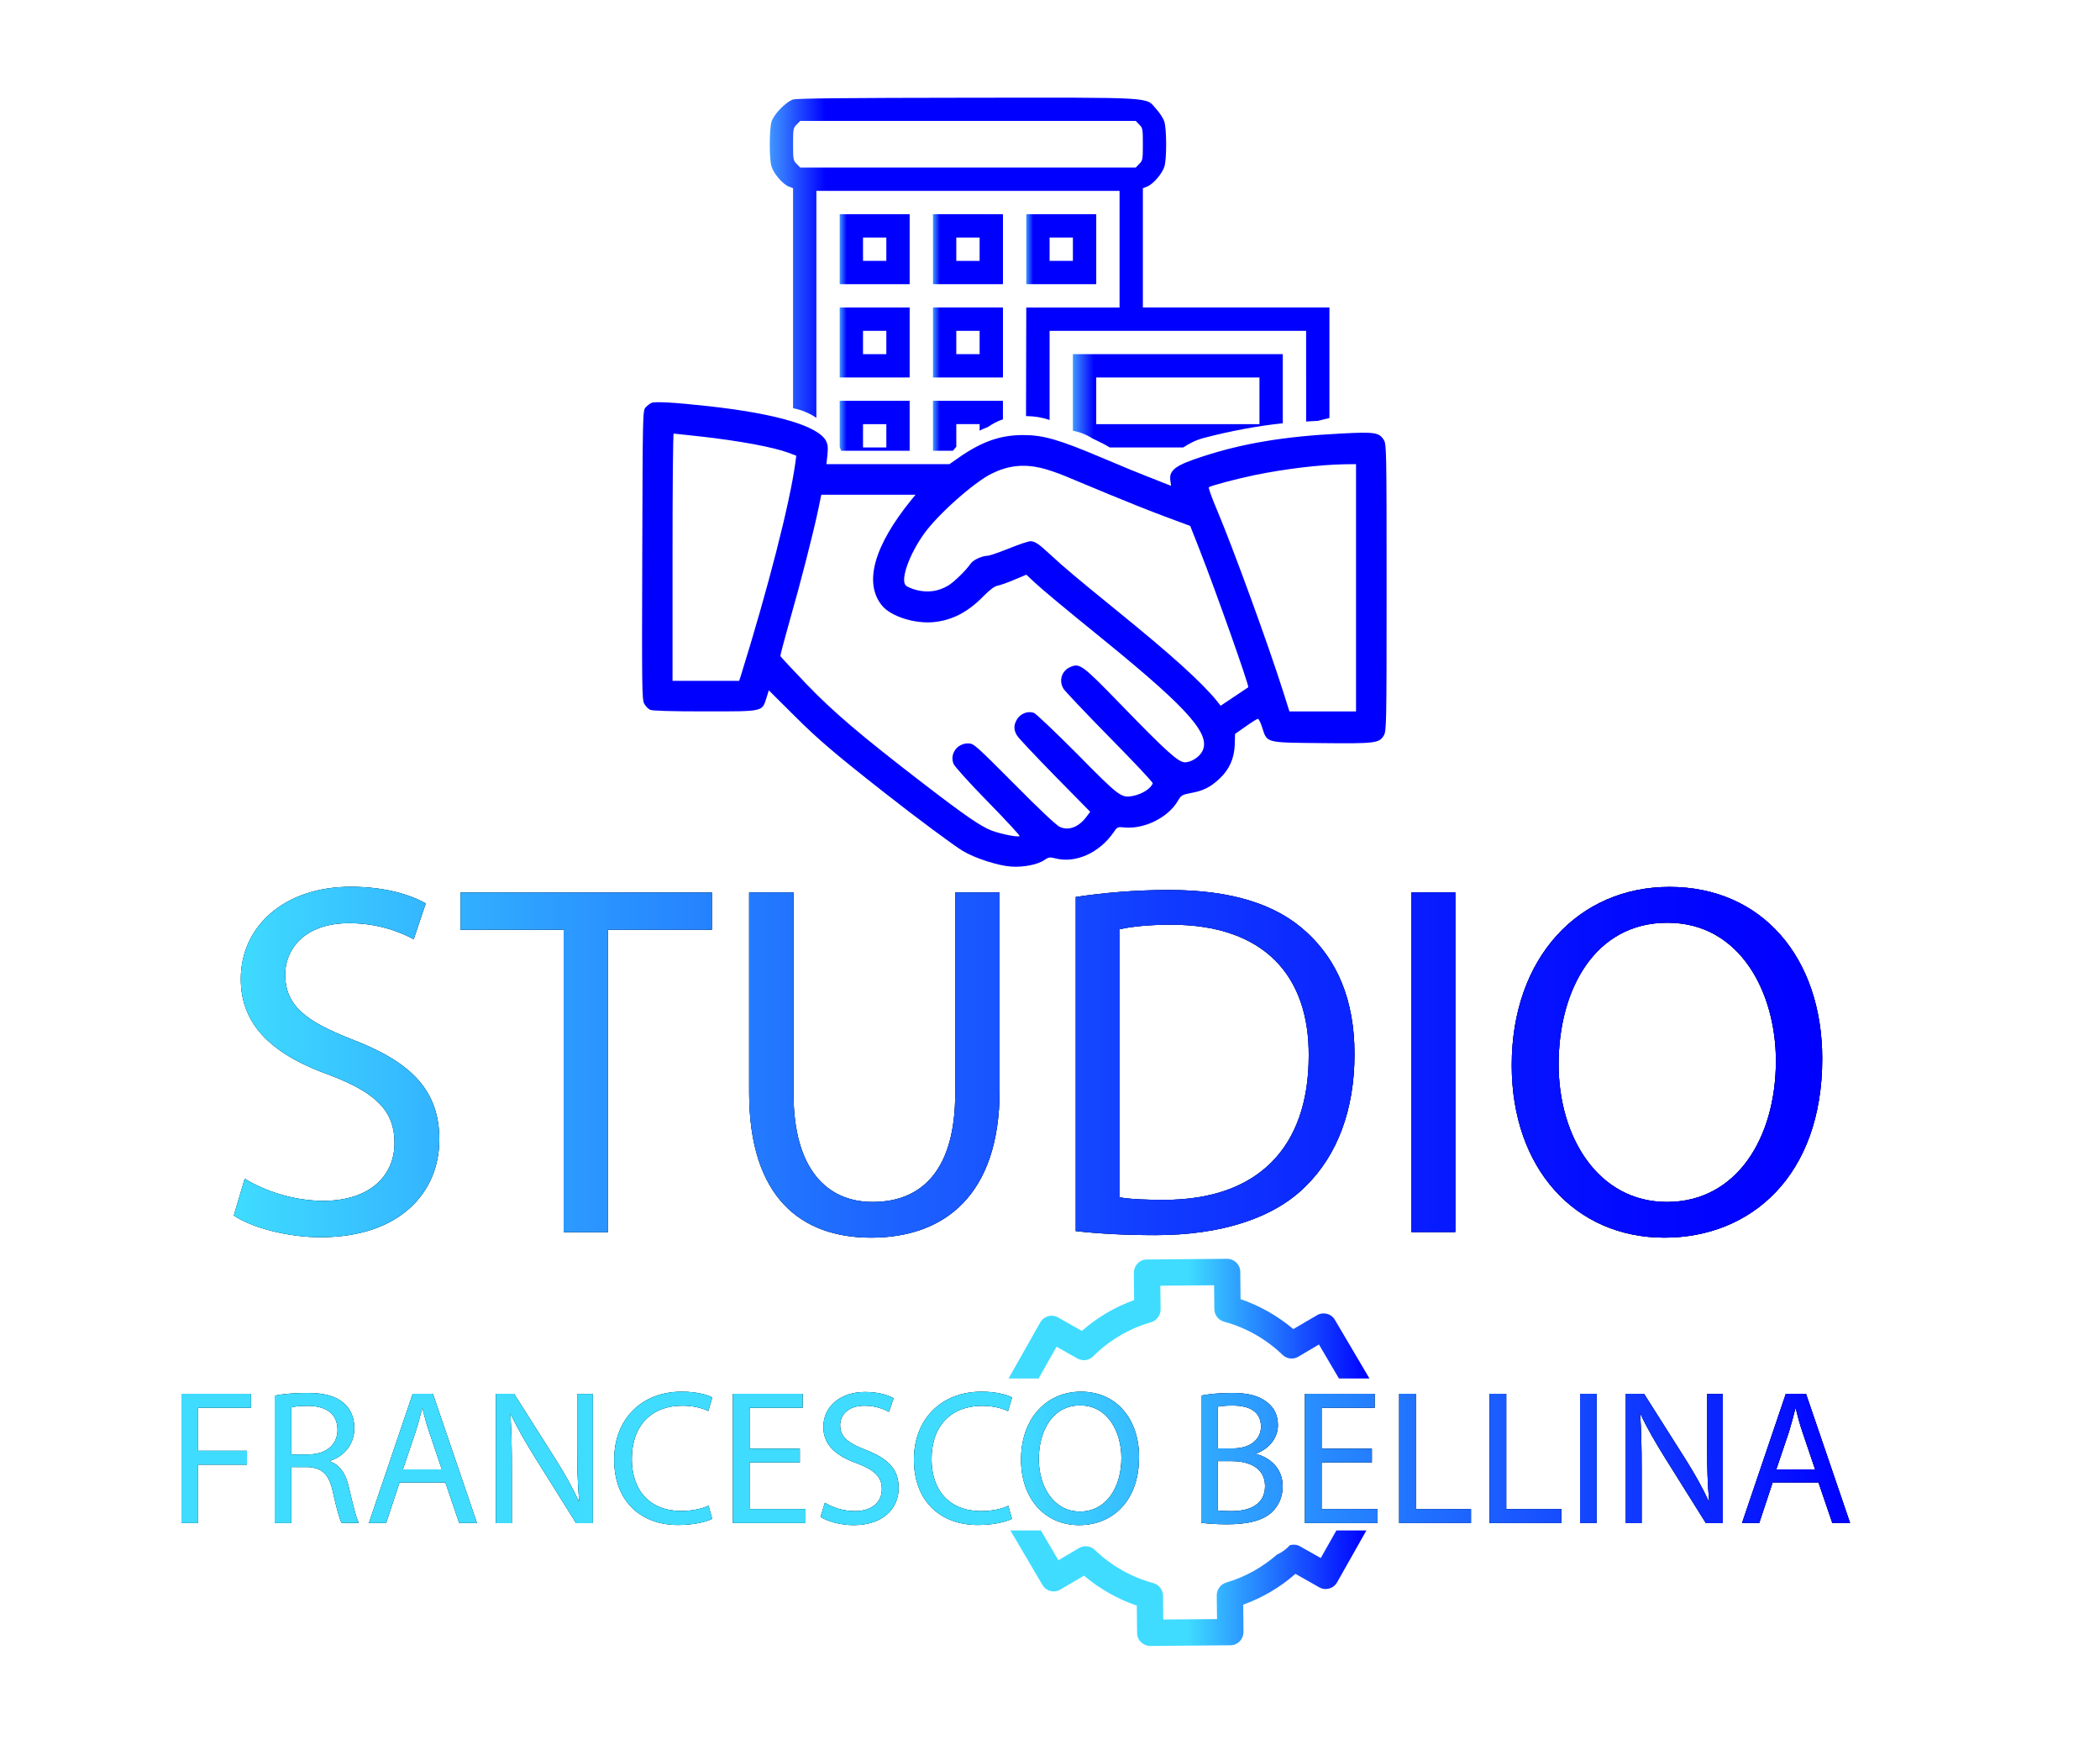 <?xml version="1.0" encoding="utf-8"?>
<!-- Generator: Adobe Illustrator 24.0.1, SVG Export Plug-In . SVG Version: 6.00 Build 0)  -->
<svg version="1.1" id="Слой_1" xmlns="http://www.w3.org/2000/svg" xmlns:xlink="http://www.w3.org/1999/xlink" x="0px" y="0px"
	 viewBox="0 0 150 125" style="enable-background:new 0 0 150 125;" xml:space="preserve">
<style type="text/css">
	.st0{fill:url(#SVGID_1_);}
	.st1{fill:url(#SVGID_2_);}
	.st2{fill:none;}
	.st3{fill:url(#SVGID_3_);}
	.st4{fill:url(#SVGID_4_);}
	.st5{fill:url(#SVGID_5_);}
	.st6{fill:url(#SVGID_6_);}
	.st7{fill:url(#SVGID_7_);}
	.st8{fill:url(#SVGID_8_);}
	.st9{fill:url(#SVGID_9_);}
	.st10{fill:url(#SVGID_10_);}
	.st11{fill:url(#SVGID_11_);}
	.st12{fill:url(#SVGID_12_);}
	.st13{fill:url(#SVGID_13_);}
	.st14{fill:url(#SVGID_14_);}
	.st15{fill:url(#SVGID_15_);}
	.st16{fill:url(#SVGID_16_);}
	.st17{fill:url(#SVGID_17_);}
	.st18{fill:url(#SVGID_18_);}
	.st19{fill:url(#SVGID_19_);}
	.st20{fill:url(#SVGID_20_);}
	.st21{fill:url(#SVGID_21_);}
	.st22{fill:url(#SVGID_22_);}
	.st23{fill:url(#SVGID_23_);}
	.st24{fill:url(#SVGID_24_);}
	.st25{fill:url(#SVGID_25_);}
	.st26{fill:url(#SVGID_26_);}
	.st27{fill:url(#SVGID_27_);}
	.st28{fill:url(#SVGID_28_);}
	.st29{fill:url(#SVGID_29_);}
	.st30{fill:url(#SVGID_30_);}
	.st31{fill:url(#SVGID_31_);}
	.st32{fill:url(#SVGID_32_);}
	.st33{fill:url(#SVGID_33_);}
	.st34{fill:url(#SVGID_34_);}
	.st35{fill:url(#SVGID_35_);}
	.st36{fill:url(#SVGID_36_);}
	.st37{fill:url(#SVGID_37_);}
	.st38{fill:url(#SVGID_38_);}
	.st39{fill:url(#SVGID_39_);}
	.st40{fill:url(#SVGID_40_);}
	.st41{fill:url(#SVGID_41_);}
	.st42{fill:url(#SVGID_42_);}
	.st43{fill:url(#SVGID_43_);}
	.st44{fill:url(#SVGID_44_);}
	.st45{fill:url(#SVGID_45_);}
	.st46{fill:url(#SVGID_46_);}
	.st47{fill:url(#SVGID_47_);}
	.st48{fill:url(#SVGID_48_);}
	.st49{fill:url(#SVGID_49_);}
	.st50{fill:url(#SVGID_50_);}
	.st51{fill:url(#SVGID_51_);}
	.st52{fill:url(#SVGID_52_);}
	.st53{fill:url(#SVGID_53_);}
	.st54{fill:url(#SVGID_54_);}
	.st55{fill:url(#SVGID_55_);}
	.st56{fill:url(#SVGID_56_);}
</style>
<g>
	<linearGradient id="SVGID_1_" gradientUnits="userSpaceOnUse" x1="72.173" y1="113.434" x2="97.611" y2="113.434">
		<stop  offset="0.498" style="stop-color:#3FDCFF"/>
		<stop  offset="1" style="stop-color:#0000FF"/>
	</linearGradient>
	<path class="st0" d="M95.45,109.31l-1.11,1.96l-1.49-0.84c-0.22-0.13-0.48-0.14-0.71-0.08c-0.26,0.28-0.56,0.51-0.92,0.67
		c-1.06,0.92-2.29,1.61-3.63,2c-0.4,0.12-0.68,0.49-0.68,0.91l0.02,1.7l-3.84,0.03l-0.02-1.7c0-0.42-0.29-0.79-0.69-0.9
		c-1.56-0.42-3.01-1.24-4.18-2.37c-0.3-0.29-0.76-0.35-1.13-0.13l-1.47,0.87l-1.25-2.13h-2.18l2.29,3.89
		c0.26,0.45,0.84,0.6,1.28,0.33l1.69-0.99c1.11,0.94,2.4,1.67,3.77,2.14l0.02,1.95c0,0.52,0.43,0.93,0.95,0.93l5.72-0.05
		c0.52,0,0.93-0.43,0.93-0.95l-0.02-1.95c1.37-0.49,2.64-1.24,3.73-2.2l1.7,0.96c0.45,0.26,1.02,0.1,1.28-0.36l2.09-3.7H95.45z"/>
	<linearGradient id="SVGID_2_" gradientUnits="userSpaceOnUse" x1="72.037" y1="94.166" x2="97.818" y2="94.166">
		<stop  offset="0.498" style="stop-color:#3FDCFF"/>
		<stop  offset="1" style="stop-color:#0000FF"/>
	</linearGradient>
	<path class="st1" d="M74.19,98.44l1.28-2.26l1.49,0.84c0.37,0.21,0.83,0.14,1.12-0.15c1.15-1.15,2.58-1.99,4.14-2.44
		c0.4-0.12,0.68-0.49,0.68-0.91l-0.02-1.7l3.84-0.03l0.02,1.7c0,0.42,0.29,0.79,0.69,0.9c1.56,0.42,3.01,1.24,4.18,2.37
		c0.3,0.29,0.76,0.35,1.13,0.13l1.47-0.87l1.43,2.43h2.18l-2.47-4.19c-0.26-0.45-0.84-0.59-1.28-0.33l-1.69,0.99
		c-1.11-0.94-2.4-1.67-3.77-2.14l-0.02-1.95c0-0.52-0.43-0.93-0.95-0.93l-5.72,0.05c-0.52,0-0.93,0.43-0.93,0.95l0.02,1.95
		c-1.37,0.49-2.64,1.24-3.73,2.2l-1.7-0.96c-0.45-0.26-1.02-0.1-1.28,0.36l-2.26,4H74.19z"/>
</g>
<path class="st2" d="M103.98,107.89c8.4-0.02,16.79-0.05,25.19-0.1"/>
<path class="st2" d="M6.39,107.79c7.92,0.09,15.84,0.13,23.76,0.11"/>
<path class="st2" d="M103.99,107.9c12.96-0.01,25.91-0.05,38.87-0.11"/>
<path class="st2" d="M20.09,107.79c3.24,0.06,6.48,0.1,9.72,0.11"/>
<g>
	<g>
		<linearGradient id="SVGID_3_" gradientUnits="userSpaceOnUse" x1="16.689" y1="75.863" x2="130.157" y2="75.863">
			<stop  offset="0" style="stop-color:#3FDCFF"/>
			<stop  offset="0.207" style="stop-color:#2C9BFF"/>
			<stop  offset="0.409" style="stop-color:#1D64FF"/>
			<stop  offset="0.595" style="stop-color:#1039FF"/>
			<stop  offset="0.761" style="stop-color:#071AFF"/>
			<stop  offset="0.902" style="stop-color:#0207FF"/>
			<stop  offset="1" style="stop-color:#0000FF"/>
		</linearGradient>
		<path class="st3" d="M17.48,84.18c1.4,0.86,3.46,1.58,5.62,1.58c3.2,0,5.08-1.69,5.08-4.14c0-2.27-1.3-3.56-4.57-4.82
			c-3.96-1.4-6.41-3.46-6.41-6.88c0-3.78,3.13-6.59,7.85-6.59c2.48,0,4.28,0.58,5.36,1.19l-0.86,2.56
			c-0.79-0.43-2.41-1.15-4.61-1.15c-3.31,0-4.57,1.98-4.57,3.64c0,2.27,1.48,3.38,4.82,4.68c4.1,1.58,6.19,3.56,6.19,7.13
			c0,3.74-2.77,6.98-8.49,6.98c-2.34,0-4.9-0.68-6.19-1.55L17.48,84.18z"/>
		<linearGradient id="SVGID_4_" gradientUnits="userSpaceOnUse" x1="16.689" y1="75.863" x2="130.157" y2="75.863">
			<stop  offset="0" style="stop-color:#3FDCFF"/>
			<stop  offset="0.207" style="stop-color:#2C9BFF"/>
			<stop  offset="0.409" style="stop-color:#1D64FF"/>
			<stop  offset="0.595" style="stop-color:#1039FF"/>
			<stop  offset="0.761" style="stop-color:#071AFF"/>
			<stop  offset="0.902" style="stop-color:#0207FF"/>
			<stop  offset="1" style="stop-color:#0000FF"/>
		</linearGradient>
		<path class="st4" d="M40.27,66.4h-7.38v-2.66h17.96v2.66h-7.42v21.6h-3.17V66.4z"/>
		<linearGradient id="SVGID_5_" gradientUnits="userSpaceOnUse" x1="16.689" y1="75.863" x2="130.157" y2="75.863">
			<stop  offset="0" style="stop-color:#3FDCFF"/>
			<stop  offset="0.207" style="stop-color:#2C9BFF"/>
			<stop  offset="0.409" style="stop-color:#1D64FF"/>
			<stop  offset="0.595" style="stop-color:#1039FF"/>
			<stop  offset="0.761" style="stop-color:#071AFF"/>
			<stop  offset="0.902" style="stop-color:#0207FF"/>
			<stop  offset="1" style="stop-color:#0000FF"/>
		</linearGradient>
		<path class="st5" d="M56.68,63.73V78.1c0,5.43,2.41,7.74,5.65,7.74c3.6,0,5.9-2.38,5.9-7.74V63.73h3.17v14.15
			c0,7.45-3.92,10.51-9.18,10.51c-4.97,0-8.71-2.84-8.71-10.37V63.73H56.68z"/>
		<linearGradient id="SVGID_6_" gradientUnits="userSpaceOnUse" x1="16.689" y1="75.863" x2="130.157" y2="75.863">
			<stop  offset="0" style="stop-color:#3FDCFF"/>
			<stop  offset="0.207" style="stop-color:#2C9BFF"/>
			<stop  offset="0.409" style="stop-color:#1D64FF"/>
			<stop  offset="0.595" style="stop-color:#1039FF"/>
			<stop  offset="0.761" style="stop-color:#071AFF"/>
			<stop  offset="0.902" style="stop-color:#0207FF"/>
			<stop  offset="1" style="stop-color:#0000FF"/>
		</linearGradient>
		<path class="st6" d="M76.84,64.06c1.91-0.29,4.18-0.5,6.66-0.5c4.5,0,7.7,1.04,9.83,3.02c2.16,1.98,3.42,4.79,3.42,8.71
			c0,3.96-1.22,7.2-3.49,9.43c-2.27,2.27-6.01,3.49-10.73,3.49c-2.23,0-4.1-0.11-5.69-0.29V64.06z M79.98,85.51
			c0.79,0.14,1.94,0.18,3.17,0.18c6.7,0,10.33-3.74,10.33-10.29c0.04-5.72-3.2-9.36-9.83-9.36c-1.62,0-2.84,0.14-3.67,0.32V85.51z"
			/>
		<linearGradient id="SVGID_7_" gradientUnits="userSpaceOnUse" x1="16.689" y1="75.863" x2="130.157" y2="75.863">
			<stop  offset="0" style="stop-color:#3FDCFF"/>
			<stop  offset="0.207" style="stop-color:#2C9BFF"/>
			<stop  offset="0.409" style="stop-color:#1D64FF"/>
			<stop  offset="0.595" style="stop-color:#1039FF"/>
			<stop  offset="0.761" style="stop-color:#071AFF"/>
			<stop  offset="0.902" style="stop-color:#0207FF"/>
			<stop  offset="1" style="stop-color:#0000FF"/>
		</linearGradient>
		<path class="st7" d="M103.95,63.73v24.26h-3.13V63.73H103.95z"/>
		<linearGradient id="SVGID_8_" gradientUnits="userSpaceOnUse" x1="16.689" y1="75.863" x2="130.157" y2="75.863">
			<stop  offset="0" style="stop-color:#3FDCFF"/>
			<stop  offset="0.207" style="stop-color:#2C9BFF"/>
			<stop  offset="0.409" style="stop-color:#1D64FF"/>
			<stop  offset="0.595" style="stop-color:#1039FF"/>
			<stop  offset="0.761" style="stop-color:#071AFF"/>
			<stop  offset="0.902" style="stop-color:#0207FF"/>
			<stop  offset="1" style="stop-color:#0000FF"/>
		</linearGradient>
		<path class="st8" d="M130.16,75.61c0,8.35-5.08,12.78-11.27,12.78c-6.41,0-10.91-4.97-10.91-12.31c0-7.7,4.79-12.74,11.27-12.74
			C125.87,63.34,130.16,68.41,130.16,75.61z M111.33,76.01c0,5.18,2.81,9.83,7.74,9.83c4.97,0,7.78-4.57,7.78-10.08
			c0-4.82-2.52-9.86-7.74-9.86C113.92,65.89,111.33,70.68,111.33,76.01z"/>
	</g>
	<g>
		<path d="M17.48,84.18c1.4,0.86,3.46,1.58,5.62,1.58c3.2,0,5.08-1.69,5.08-4.14c0-2.27-1.3-3.56-4.57-4.82
			c-3.96-1.4-6.41-3.46-6.41-6.88c0-3.78,3.13-6.59,7.85-6.59c2.48,0,4.28,0.58,5.36,1.19l-0.86,2.56
			c-0.79-0.43-2.41-1.15-4.61-1.15c-3.31,0-4.57,1.98-4.57,3.64c0,2.27,1.48,3.38,4.82,4.68c4.1,1.58,6.19,3.56,6.19,7.13
			c0,3.74-2.77,6.98-8.49,6.98c-2.34,0-4.9-0.68-6.19-1.55L17.48,84.18z"/>
		<path d="M40.27,66.4h-7.38v-2.66h17.96v2.66h-7.42v21.6h-3.17V66.4z"/>
		<path d="M56.68,63.73V78.1c0,5.43,2.41,7.74,5.65,7.74c3.6,0,5.9-2.38,5.9-7.74V63.73h3.17v14.15c0,7.45-3.92,10.51-9.18,10.51
			c-4.97,0-8.71-2.84-8.71-10.37V63.73H56.68z"/>
		<path d="M76.84,64.06c1.91-0.29,4.18-0.5,6.66-0.5c4.5,0,7.7,1.04,9.83,3.02c2.16,1.98,3.42,4.79,3.42,8.71
			c0,3.96-1.22,7.2-3.49,9.43c-2.27,2.27-6.01,3.49-10.73,3.49c-2.23,0-4.1-0.11-5.69-0.29V64.06z M79.98,85.51
			c0.79,0.14,1.94,0.18,3.17,0.18c6.7,0,10.33-3.74,10.33-10.29c0.04-5.72-3.2-9.36-9.83-9.36c-1.62,0-2.84,0.14-3.67,0.32V85.51z"
			/>
		<path d="M103.95,63.73v24.26h-3.13V63.73H103.95z"/>
		<path d="M130.16,75.61c0,8.35-5.08,12.78-11.27,12.78c-6.41,0-10.91-4.97-10.91-12.31c0-7.7,4.79-12.74,11.27-12.74
			C125.87,63.34,130.16,68.41,130.16,75.61z M111.33,76.01c0,5.18,2.81,9.83,7.74,9.83c4.97,0,7.78-4.57,7.78-10.08
			c0-4.82-2.52-9.86-7.74-9.86C113.92,65.89,111.33,70.68,111.33,76.01z"/>
	</g>
	<g>
		<linearGradient id="SVGID_9_" gradientUnits="userSpaceOnUse" x1="16.689" y1="75.863" x2="130.157" y2="75.863">
			<stop  offset="0" style="stop-color:#3FDCFF"/>
			<stop  offset="0.207" style="stop-color:#2C9BFF"/>
			<stop  offset="0.409" style="stop-color:#1D64FF"/>
			<stop  offset="0.595" style="stop-color:#1039FF"/>
			<stop  offset="0.761" style="stop-color:#071AFF"/>
			<stop  offset="0.902" style="stop-color:#0207FF"/>
			<stop  offset="1" style="stop-color:#0000FF"/>
		</linearGradient>
		<path class="st9" d="M17.48,84.18c1.4,0.86,3.46,1.58,5.62,1.58c3.2,0,5.08-1.69,5.08-4.14c0-2.27-1.3-3.56-4.57-4.82
			c-3.96-1.4-6.41-3.46-6.41-6.88c0-3.78,3.13-6.59,7.85-6.59c2.48,0,4.28,0.58,5.36,1.19l-0.86,2.56
			c-0.79-0.43-2.41-1.15-4.61-1.15c-3.31,0-4.57,1.98-4.57,3.64c0,2.27,1.48,3.38,4.82,4.68c4.1,1.58,6.19,3.56,6.19,7.13
			c0,3.74-2.77,6.98-8.49,6.98c-2.34,0-4.9-0.68-6.19-1.55L17.48,84.18z"/>
		<linearGradient id="SVGID_10_" gradientUnits="userSpaceOnUse" x1="16.689" y1="75.863" x2="130.157" y2="75.863">
			<stop  offset="0" style="stop-color:#3FDCFF"/>
			<stop  offset="0.207" style="stop-color:#2C9BFF"/>
			<stop  offset="0.409" style="stop-color:#1D64FF"/>
			<stop  offset="0.595" style="stop-color:#1039FF"/>
			<stop  offset="0.761" style="stop-color:#071AFF"/>
			<stop  offset="0.902" style="stop-color:#0207FF"/>
			<stop  offset="1" style="stop-color:#0000FF"/>
		</linearGradient>
		<path class="st10" d="M40.27,66.4h-7.38v-2.66h17.96v2.66h-7.42v21.6h-3.17V66.4z"/>
		<linearGradient id="SVGID_11_" gradientUnits="userSpaceOnUse" x1="16.689" y1="75.863" x2="130.157" y2="75.863">
			<stop  offset="0" style="stop-color:#3FDCFF"/>
			<stop  offset="0.207" style="stop-color:#2C9BFF"/>
			<stop  offset="0.409" style="stop-color:#1D64FF"/>
			<stop  offset="0.595" style="stop-color:#1039FF"/>
			<stop  offset="0.761" style="stop-color:#071AFF"/>
			<stop  offset="0.902" style="stop-color:#0207FF"/>
			<stop  offset="1" style="stop-color:#0000FF"/>
		</linearGradient>
		<path class="st11" d="M56.68,63.73V78.1c0,5.43,2.41,7.74,5.65,7.74c3.6,0,5.9-2.38,5.9-7.74V63.73h3.17v14.15
			c0,7.45-3.92,10.51-9.18,10.51c-4.97,0-8.71-2.84-8.71-10.37V63.73H56.68z"/>
		<linearGradient id="SVGID_12_" gradientUnits="userSpaceOnUse" x1="16.689" y1="75.863" x2="130.157" y2="75.863">
			<stop  offset="0" style="stop-color:#3FDCFF"/>
			<stop  offset="0.207" style="stop-color:#2C9BFF"/>
			<stop  offset="0.409" style="stop-color:#1D64FF"/>
			<stop  offset="0.595" style="stop-color:#1039FF"/>
			<stop  offset="0.761" style="stop-color:#071AFF"/>
			<stop  offset="0.902" style="stop-color:#0207FF"/>
			<stop  offset="1" style="stop-color:#0000FF"/>
		</linearGradient>
		<path class="st12" d="M76.84,64.06c1.91-0.29,4.18-0.5,6.66-0.5c4.5,0,7.7,1.04,9.83,3.02c2.16,1.98,3.42,4.79,3.42,8.71
			c0,3.96-1.22,7.2-3.49,9.43c-2.27,2.27-6.01,3.49-10.73,3.49c-2.23,0-4.1-0.11-5.69-0.29V64.06z M79.98,85.51
			c0.79,0.14,1.94,0.18,3.17,0.18c6.7,0,10.33-3.74,10.33-10.29c0.04-5.72-3.2-9.36-9.83-9.36c-1.62,0-2.84,0.14-3.67,0.32V85.51z"
			/>
		<linearGradient id="SVGID_13_" gradientUnits="userSpaceOnUse" x1="16.689" y1="75.863" x2="130.157" y2="75.863">
			<stop  offset="0" style="stop-color:#3FDCFF"/>
			<stop  offset="0.207" style="stop-color:#2C9BFF"/>
			<stop  offset="0.409" style="stop-color:#1D64FF"/>
			<stop  offset="0.595" style="stop-color:#1039FF"/>
			<stop  offset="0.761" style="stop-color:#071AFF"/>
			<stop  offset="0.902" style="stop-color:#0207FF"/>
			<stop  offset="1" style="stop-color:#0000FF"/>
		</linearGradient>
		<path class="st13" d="M103.95,63.73v24.26h-3.13V63.73H103.95z"/>
		<linearGradient id="SVGID_14_" gradientUnits="userSpaceOnUse" x1="16.689" y1="75.863" x2="130.157" y2="75.863">
			<stop  offset="0" style="stop-color:#3FDCFF"/>
			<stop  offset="0.207" style="stop-color:#2C9BFF"/>
			<stop  offset="0.409" style="stop-color:#1D64FF"/>
			<stop  offset="0.595" style="stop-color:#1039FF"/>
			<stop  offset="0.761" style="stop-color:#071AFF"/>
			<stop  offset="0.902" style="stop-color:#0207FF"/>
			<stop  offset="1" style="stop-color:#0000FF"/>
		</linearGradient>
		<path class="st14" d="M130.16,75.61c0,8.35-5.08,12.78-11.27,12.78c-6.41,0-10.91-4.97-10.91-12.31c0-7.7,4.79-12.74,11.27-12.74
			C125.87,63.34,130.16,68.41,130.16,75.61z M111.33,76.01c0,5.18,2.81,9.83,7.74,9.83c4.97,0,7.78-4.57,7.78-10.08
			c0-4.82-2.52-9.86-7.74-9.86C113.92,65.89,111.33,70.68,111.33,76.01z"/>
	</g>
</g>
<g>
	<g>
		<linearGradient id="SVGID_15_" gradientUnits="userSpaceOnUse" x1="12.957" y1="104.156" x2="132.15" y2="104.156">
			<stop  offset="0.498" style="stop-color:#3FDCFF"/>
			<stop  offset="1" style="stop-color:#0000FF"/>
		</linearGradient>
		<path class="st15" d="M12.96,99.54h4.97v1h-3.78v3.07h3.49v0.99h-3.49v4.17h-1.19V99.54z"/>
		<linearGradient id="SVGID_16_" gradientUnits="userSpaceOnUse" x1="12.957" y1="104.156" x2="132.15" y2="104.156">
			<stop  offset="0.498" style="stop-color:#3FDCFF"/>
			<stop  offset="1" style="stop-color:#0000FF"/>
		</linearGradient>
		<path class="st16" d="M19.62,99.67c0.6-0.12,1.46-0.19,2.29-0.19c1.27,0,2.09,0.23,2.67,0.75c0.47,0.41,0.73,1.04,0.73,1.75
			c0,1.22-0.77,2.03-1.74,2.35v0.04c0.71,0.25,1.14,0.9,1.35,1.86c0.3,1.29,0.52,2.18,0.71,2.53H24.4c-0.15-0.26-0.36-1.05-0.62-2.2
			c-0.27-1.27-0.77-1.75-1.85-1.79h-1.12v4h-1.19V99.67z M20.81,103.87h1.22c1.27,0,2.08-0.7,2.08-1.75c0-1.19-0.86-1.71-2.12-1.72
			c-0.58,0-0.99,0.05-1.18,0.11V103.87z"/>
		<linearGradient id="SVGID_17_" gradientUnits="userSpaceOnUse" x1="12.957" y1="104.156" x2="132.15" y2="104.156">
			<stop  offset="0.498" style="stop-color:#3FDCFF"/>
			<stop  offset="1" style="stop-color:#0000FF"/>
		</linearGradient>
		<path class="st17" d="M28.54,105.87l-0.96,2.9h-1.23l3.13-9.23h1.44l3.15,9.23H32.8l-0.99-2.9H28.54z M31.56,104.94l-0.9-2.66
			c-0.21-0.6-0.34-1.15-0.48-1.68h-0.03c-0.14,0.55-0.29,1.11-0.47,1.67l-0.9,2.67H31.56z"/>
		<linearGradient id="SVGID_18_" gradientUnits="userSpaceOnUse" x1="12.957" y1="104.156" x2="132.15" y2="104.156">
			<stop  offset="0.498" style="stop-color:#3FDCFF"/>
			<stop  offset="1" style="stop-color:#0000FF"/>
		</linearGradient>
		<path class="st18" d="M35.42,108.77v-9.23h1.3l2.96,4.67c0.68,1.08,1.22,2.05,1.66,3l0.03-0.01c-0.11-1.23-0.14-2.35-0.14-3.79
			v-3.86h1.12v9.23h-1.2l-2.93-4.68c-0.64-1.03-1.26-2.08-1.72-3.08l-0.04,0.01c0.07,1.16,0.1,2.27,0.1,3.81v3.94H35.42z"/>
		<linearGradient id="SVGID_19_" gradientUnits="userSpaceOnUse" x1="12.957" y1="104.156" x2="132.15" y2="104.156">
			<stop  offset="0.498" style="stop-color:#3FDCFF"/>
			<stop  offset="1" style="stop-color:#0000FF"/>
		</linearGradient>
		<path class="st19" d="M50.87,108.47c-0.44,0.22-1.31,0.44-2.44,0.44c-2.6,0-4.56-1.64-4.56-4.67c0-2.89,1.96-4.85,4.82-4.85
			c1.15,0,1.88,0.25,2.19,0.41l-0.29,0.97c-0.45-0.22-1.09-0.38-1.86-0.38c-2.16,0-3.6,1.38-3.6,3.81c0,2.26,1.3,3.71,3.54,3.71
			c0.73,0,1.46-0.15,1.94-0.38L50.87,108.47z"/>
		<linearGradient id="SVGID_20_" gradientUnits="userSpaceOnUse" x1="12.957" y1="104.156" x2="132.15" y2="104.156">
			<stop  offset="0.498" style="stop-color:#3FDCFF"/>
			<stop  offset="1" style="stop-color:#0000FF"/>
		</linearGradient>
		<path class="st20" d="M57.13,104.44h-3.59v3.33h4v1h-5.19v-9.23h4.98v1h-3.79v2.92h3.59V104.44z"/>
		<linearGradient id="SVGID_21_" gradientUnits="userSpaceOnUse" x1="12.957" y1="104.156" x2="132.15" y2="104.156">
			<stop  offset="0.498" style="stop-color:#3FDCFF"/>
			<stop  offset="1" style="stop-color:#0000FF"/>
		</linearGradient>
		<path class="st21" d="M58.92,107.32c0.53,0.33,1.31,0.6,2.14,0.6c1.22,0,1.93-0.64,1.93-1.57c0-0.86-0.49-1.35-1.74-1.83
			c-1.51-0.53-2.44-1.31-2.44-2.61c0-1.44,1.19-2.5,2.98-2.5c0.94,0,1.63,0.22,2.04,0.45l-0.33,0.97c-0.3-0.16-0.92-0.44-1.75-0.44
			c-1.26,0-1.74,0.75-1.74,1.38c0,0.86,0.56,1.29,1.83,1.78c1.56,0.6,2.35,1.36,2.35,2.71c0,1.42-1.05,2.66-3.23,2.66
			c-0.89,0-1.86-0.26-2.35-0.59L58.92,107.32z"/>
		<linearGradient id="SVGID_22_" gradientUnits="userSpaceOnUse" x1="12.957" y1="104.156" x2="132.15" y2="104.156">
			<stop  offset="0.498" style="stop-color:#3FDCFF"/>
			<stop  offset="1" style="stop-color:#0000FF"/>
		</linearGradient>
		<path class="st22" d="M72.28,108.47c-0.44,0.22-1.31,0.44-2.44,0.44c-2.6,0-4.56-1.64-4.56-4.67c0-2.89,1.96-4.85,4.82-4.85
			c1.15,0,1.88,0.25,2.19,0.41L72,100.78c-0.45-0.22-1.09-0.38-1.86-0.38c-2.16,0-3.6,1.38-3.6,3.81c0,2.26,1.3,3.71,3.54,3.71
			c0.73,0,1.46-0.15,1.94-0.38L72.28,108.47z"/>
		<linearGradient id="SVGID_23_" gradientUnits="userSpaceOnUse" x1="12.957" y1="104.156" x2="132.15" y2="104.156">
			<stop  offset="0.498" style="stop-color:#3FDCFF"/>
			<stop  offset="1" style="stop-color:#0000FF"/>
		</linearGradient>
		<path class="st23" d="M81.36,104.06c0,3.17-1.93,4.86-4.28,4.86c-2.44,0-4.15-1.89-4.15-4.68c0-2.93,1.82-4.85,4.28-4.85
			C79.73,99.39,81.36,101.32,81.36,104.06z M74.2,104.21c0,1.97,1.07,3.74,2.94,3.74c1.89,0,2.96-1.74,2.96-3.83
			c0-1.83-0.96-3.75-2.94-3.75C75.19,100.36,74.2,102.18,74.2,104.21z"/>
		<linearGradient id="SVGID_24_" gradientUnits="userSpaceOnUse" x1="12.957" y1="104.156" x2="132.15" y2="104.156">
			<stop  offset="0.498" style="stop-color:#3FDCFF"/>
			<stop  offset="1" style="stop-color:#0000FF"/>
		</linearGradient>
		<path class="st24" d="M85.8,99.67c0.52-0.11,1.34-0.19,2.18-0.19c1.19,0,1.96,0.21,2.53,0.67c0.48,0.36,0.77,0.9,0.77,1.63
			c0,0.89-0.59,1.67-1.56,2.03v0.03c0.88,0.22,1.9,0.94,1.9,2.31c0,0.79-0.31,1.4-0.78,1.85c-0.64,0.59-1.68,0.86-3.19,0.86
			c-0.82,0-1.45-0.05-1.85-0.11V99.67z M86.99,103.44h1.08c1.26,0,2-0.66,2-1.55c0-1.08-0.82-1.51-2.03-1.51
			c-0.55,0-0.86,0.04-1.05,0.08V103.44z M86.99,107.87c0.23,0.04,0.57,0.05,1,0.05c1.23,0,2.37-0.45,2.37-1.79
			c0-1.26-1.08-1.78-2.38-1.78h-0.99V107.87z"/>
		<linearGradient id="SVGID_25_" gradientUnits="userSpaceOnUse" x1="12.957" y1="104.156" x2="132.15" y2="104.156">
			<stop  offset="0.498" style="stop-color:#3FDCFF"/>
			<stop  offset="1" style="stop-color:#0000FF"/>
		</linearGradient>
		<path class="st25" d="M97.99,104.44h-3.59v3.33h4v1h-5.19v-9.23h4.98v1h-3.79v2.92h3.59V104.44z"/>
		<linearGradient id="SVGID_26_" gradientUnits="userSpaceOnUse" x1="12.957" y1="104.156" x2="132.15" y2="104.156">
			<stop  offset="0.498" style="stop-color:#3FDCFF"/>
			<stop  offset="1" style="stop-color:#0000FF"/>
		</linearGradient>
		<path class="st26" d="M99.94,99.54h1.19v8.23h3.94v1h-5.13V99.54z"/>
		<linearGradient id="SVGID_27_" gradientUnits="userSpaceOnUse" x1="12.957" y1="104.156" x2="132.15" y2="104.156">
			<stop  offset="0.498" style="stop-color:#3FDCFF"/>
			<stop  offset="1" style="stop-color:#0000FF"/>
		</linearGradient>
		<path class="st27" d="M106.4,99.54h1.19v8.23h3.94v1h-5.13V99.54z"/>
		<linearGradient id="SVGID_28_" gradientUnits="userSpaceOnUse" x1="12.957" y1="104.156" x2="132.15" y2="104.156">
			<stop  offset="0.498" style="stop-color:#3FDCFF"/>
			<stop  offset="1" style="stop-color:#0000FF"/>
		</linearGradient>
		<path class="st28" d="M114.05,99.54v9.23h-1.19v-9.23H114.05z"/>
		<linearGradient id="SVGID_29_" gradientUnits="userSpaceOnUse" x1="12.957" y1="104.156" x2="132.15" y2="104.156">
			<stop  offset="0.498" style="stop-color:#3FDCFF"/>
			<stop  offset="1" style="stop-color:#0000FF"/>
		</linearGradient>
		<path class="st29" d="M116.13,108.77v-9.23h1.3l2.96,4.67c0.68,1.08,1.22,2.05,1.66,3l0.03-0.01c-0.11-1.23-0.14-2.35-0.14-3.79
			v-3.86h1.12v9.23h-1.21l-2.93-4.68c-0.64-1.03-1.26-2.08-1.72-3.08l-0.04,0.01c0.07,1.16,0.1,2.27,0.1,3.81v3.94H116.13z"/>
		<linearGradient id="SVGID_30_" gradientUnits="userSpaceOnUse" x1="12.957" y1="104.156" x2="132.15" y2="104.156">
			<stop  offset="0.498" style="stop-color:#3FDCFF"/>
			<stop  offset="1" style="stop-color:#0000FF"/>
		</linearGradient>
		<path class="st30" d="M126.62,105.87l-0.96,2.9h-1.23l3.13-9.23H129l3.15,9.23h-1.27l-0.99-2.9H126.62z M129.65,104.94l-0.9-2.66
			c-0.21-0.6-0.34-1.15-0.48-1.68h-0.03c-0.14,0.55-0.29,1.11-0.46,1.67l-0.9,2.67H129.65z"/>
	</g>
	<g>
		<path d="M12.96,99.54h4.97v1h-3.78v3.07h3.49v0.99h-3.49v4.17h-1.19V99.54z"/>
		<path d="M19.62,99.67c0.6-0.12,1.46-0.19,2.29-0.19c1.27,0,2.09,0.23,2.67,0.75c0.47,0.41,0.73,1.04,0.73,1.75
			c0,1.22-0.77,2.03-1.74,2.35v0.04c0.71,0.25,1.14,0.9,1.35,1.86c0.3,1.29,0.52,2.18,0.71,2.53H24.4c-0.15-0.26-0.36-1.05-0.62-2.2
			c-0.27-1.27-0.77-1.75-1.85-1.79h-1.12v4h-1.19V99.67z M20.81,103.87h1.22c1.27,0,2.08-0.7,2.08-1.75c0-1.19-0.86-1.71-2.12-1.72
			c-0.58,0-0.99,0.05-1.18,0.11V103.87z"/>
		<path d="M28.54,105.87l-0.96,2.9h-1.23l3.13-9.23h1.44l3.15,9.23H32.8l-0.99-2.9H28.54z M31.56,104.94l-0.9-2.66
			c-0.21-0.6-0.34-1.15-0.48-1.68h-0.03c-0.14,0.55-0.29,1.11-0.47,1.67l-0.9,2.67H31.56z"/>
		<path d="M35.42,108.77v-9.23h1.3l2.96,4.67c0.68,1.08,1.22,2.05,1.66,3l0.03-0.01c-0.11-1.23-0.14-2.35-0.14-3.79v-3.86h1.12v9.23
			h-1.2l-2.93-4.68c-0.64-1.03-1.26-2.08-1.72-3.08l-0.04,0.01c0.07,1.16,0.1,2.27,0.1,3.81v3.94H35.42z"/>
		<path d="M50.87,108.47c-0.44,0.22-1.31,0.44-2.44,0.44c-2.6,0-4.56-1.64-4.56-4.67c0-2.89,1.96-4.85,4.82-4.85
			c1.15,0,1.88,0.25,2.19,0.41l-0.29,0.97c-0.45-0.22-1.09-0.38-1.86-0.38c-2.16,0-3.6,1.38-3.6,3.81c0,2.26,1.3,3.71,3.54,3.71
			c0.73,0,1.46-0.15,1.94-0.38L50.87,108.47z"/>
		<path d="M57.13,104.44h-3.59v3.33h4v1h-5.19v-9.23h4.98v1h-3.79v2.92h3.59V104.44z"/>
		<path d="M58.92,107.32c0.53,0.33,1.31,0.6,2.14,0.6c1.22,0,1.93-0.64,1.93-1.57c0-0.86-0.49-1.35-1.74-1.83
			c-1.51-0.53-2.44-1.31-2.44-2.61c0-1.44,1.19-2.5,2.98-2.5c0.94,0,1.63,0.22,2.04,0.45l-0.33,0.97c-0.3-0.16-0.92-0.44-1.75-0.44
			c-1.26,0-1.74,0.75-1.74,1.38c0,0.86,0.56,1.29,1.83,1.78c1.56,0.6,2.35,1.36,2.35,2.71c0,1.42-1.05,2.66-3.23,2.66
			c-0.89,0-1.86-0.26-2.35-0.59L58.92,107.32z"/>
		<path d="M72.28,108.47c-0.44,0.22-1.31,0.44-2.44,0.44c-2.6,0-4.56-1.64-4.56-4.67c0-2.89,1.96-4.85,4.82-4.85
			c1.15,0,1.88,0.25,2.19,0.41L72,100.78c-0.45-0.22-1.09-0.38-1.86-0.38c-2.16,0-3.6,1.38-3.6,3.81c0,2.26,1.3,3.71,3.54,3.71
			c0.73,0,1.46-0.15,1.94-0.38L72.28,108.47z"/>
		<path d="M81.36,104.06c0,3.17-1.93,4.86-4.28,4.86c-2.44,0-4.15-1.89-4.15-4.68c0-2.93,1.82-4.85,4.28-4.85
			C79.73,99.39,81.36,101.32,81.36,104.06z M74.2,104.21c0,1.97,1.07,3.74,2.94,3.74c1.89,0,2.96-1.74,2.96-3.83
			c0-1.83-0.96-3.75-2.94-3.75C75.19,100.36,74.2,102.18,74.2,104.21z"/>
		<path d="M85.8,99.67c0.52-0.11,1.34-0.19,2.18-0.19c1.19,0,1.96,0.21,2.53,0.67c0.48,0.36,0.77,0.9,0.77,1.63
			c0,0.89-0.59,1.67-1.56,2.03v0.03c0.88,0.22,1.9,0.94,1.9,2.31c0,0.79-0.31,1.4-0.78,1.85c-0.64,0.59-1.68,0.86-3.19,0.86
			c-0.82,0-1.45-0.05-1.85-0.11V99.67z M86.99,103.44h1.08c1.26,0,2-0.66,2-1.55c0-1.08-0.82-1.51-2.03-1.51
			c-0.55,0-0.86,0.04-1.05,0.08V103.44z M86.99,107.87c0.23,0.04,0.57,0.05,1,0.05c1.23,0,2.37-0.45,2.37-1.79
			c0-1.26-1.08-1.78-2.38-1.78h-0.99V107.87z"/>
		<path d="M97.99,104.44h-3.59v3.33h4v1h-5.19v-9.23h4.98v1h-3.79v2.92h3.59V104.44z"/>
		<path d="M99.94,99.54h1.19v8.23h3.94v1h-5.13V99.54z"/>
		<path d="M106.4,99.54h1.19v8.23h3.94v1h-5.13V99.54z"/>
		<path d="M114.05,99.54v9.23h-1.19v-9.23H114.05z"/>
		<path d="M116.13,108.77v-9.23h1.3l2.96,4.67c0.68,1.08,1.22,2.05,1.66,3l0.03-0.01c-0.11-1.23-0.14-2.35-0.14-3.79v-3.86h1.12
			v9.23h-1.21l-2.93-4.68c-0.64-1.03-1.26-2.08-1.72-3.08l-0.04,0.01c0.07,1.16,0.1,2.27,0.1,3.81v3.94H116.13z"/>
		<path d="M126.62,105.87l-0.96,2.9h-1.23l3.13-9.23H129l3.15,9.23h-1.27l-0.99-2.9H126.62z M129.65,104.94l-0.9-2.66
			c-0.21-0.6-0.34-1.15-0.48-1.68h-0.03c-0.14,0.55-0.29,1.11-0.46,1.67l-0.9,2.67H129.65z"/>
	</g>
	<g>
		<linearGradient id="SVGID_31_" gradientUnits="userSpaceOnUse" x1="12.957" y1="104.156" x2="132.15" y2="104.156">
			<stop  offset="0.498" style="stop-color:#3FDCFF"/>
			<stop  offset="1" style="stop-color:#0000FF"/>
		</linearGradient>
		<path class="st31" d="M12.96,99.54h4.97v1h-3.78v3.07h3.49v0.99h-3.49v4.17h-1.19V99.54z"/>
		<linearGradient id="SVGID_32_" gradientUnits="userSpaceOnUse" x1="12.957" y1="104.156" x2="132.15" y2="104.156">
			<stop  offset="0.498" style="stop-color:#3FDCFF"/>
			<stop  offset="1" style="stop-color:#0000FF"/>
		</linearGradient>
		<path class="st32" d="M19.62,99.67c0.6-0.12,1.46-0.19,2.29-0.19c1.27,0,2.09,0.23,2.67,0.75c0.47,0.41,0.73,1.04,0.73,1.75
			c0,1.22-0.77,2.03-1.74,2.35v0.04c0.71,0.25,1.14,0.9,1.35,1.86c0.3,1.29,0.52,2.18,0.71,2.53H24.4c-0.15-0.26-0.36-1.05-0.62-2.2
			c-0.27-1.27-0.77-1.75-1.85-1.79h-1.12v4h-1.19V99.67z M20.81,103.87h1.22c1.27,0,2.08-0.7,2.08-1.75c0-1.19-0.86-1.71-2.12-1.72
			c-0.58,0-0.99,0.05-1.18,0.11V103.87z"/>
		<linearGradient id="SVGID_33_" gradientUnits="userSpaceOnUse" x1="12.957" y1="104.156" x2="132.15" y2="104.156">
			<stop  offset="0.498" style="stop-color:#3FDCFF"/>
			<stop  offset="1" style="stop-color:#0000FF"/>
		</linearGradient>
		<path class="st33" d="M28.54,105.87l-0.96,2.9h-1.23l3.13-9.23h1.44l3.15,9.23H32.8l-0.99-2.9H28.54z M31.56,104.94l-0.9-2.66
			c-0.21-0.6-0.34-1.15-0.48-1.68h-0.03c-0.14,0.55-0.29,1.11-0.47,1.67l-0.9,2.67H31.56z"/>
		<linearGradient id="SVGID_34_" gradientUnits="userSpaceOnUse" x1="12.957" y1="104.156" x2="132.15" y2="104.156">
			<stop  offset="0.498" style="stop-color:#3FDCFF"/>
			<stop  offset="1" style="stop-color:#0000FF"/>
		</linearGradient>
		<path class="st34" d="M35.42,108.77v-9.23h1.3l2.96,4.67c0.68,1.08,1.22,2.05,1.66,3l0.03-0.01c-0.11-1.23-0.14-2.35-0.14-3.79
			v-3.86h1.12v9.23h-1.2l-2.93-4.68c-0.64-1.03-1.26-2.08-1.72-3.08l-0.04,0.01c0.07,1.16,0.1,2.27,0.1,3.81v3.94H35.42z"/>
		<linearGradient id="SVGID_35_" gradientUnits="userSpaceOnUse" x1="12.957" y1="104.156" x2="132.15" y2="104.156">
			<stop  offset="0.498" style="stop-color:#3FDCFF"/>
			<stop  offset="1" style="stop-color:#0000FF"/>
		</linearGradient>
		<path class="st35" d="M50.87,108.47c-0.44,0.22-1.31,0.44-2.44,0.44c-2.6,0-4.56-1.64-4.56-4.67c0-2.89,1.96-4.85,4.82-4.85
			c1.15,0,1.88,0.25,2.19,0.41l-0.29,0.97c-0.45-0.22-1.09-0.38-1.86-0.38c-2.16,0-3.6,1.38-3.6,3.81c0,2.26,1.3,3.71,3.54,3.71
			c0.73,0,1.46-0.15,1.94-0.38L50.87,108.47z"/>
		<linearGradient id="SVGID_36_" gradientUnits="userSpaceOnUse" x1="12.957" y1="104.156" x2="132.15" y2="104.156">
			<stop  offset="0.498" style="stop-color:#3FDCFF"/>
			<stop  offset="1" style="stop-color:#0000FF"/>
		</linearGradient>
		<path class="st36" d="M57.13,104.44h-3.59v3.33h4v1h-5.19v-9.23h4.98v1h-3.79v2.92h3.59V104.44z"/>
		<linearGradient id="SVGID_37_" gradientUnits="userSpaceOnUse" x1="12.957" y1="104.156" x2="132.15" y2="104.156">
			<stop  offset="0.498" style="stop-color:#3FDCFF"/>
			<stop  offset="1" style="stop-color:#0000FF"/>
		</linearGradient>
		<path class="st37" d="M58.92,107.32c0.53,0.33,1.31,0.6,2.14,0.6c1.22,0,1.93-0.64,1.93-1.57c0-0.86-0.49-1.35-1.74-1.83
			c-1.51-0.53-2.44-1.31-2.44-2.61c0-1.44,1.19-2.5,2.98-2.5c0.94,0,1.63,0.22,2.04,0.45l-0.33,0.97c-0.3-0.16-0.92-0.44-1.75-0.44
			c-1.26,0-1.74,0.75-1.74,1.38c0,0.86,0.56,1.29,1.83,1.78c1.56,0.6,2.35,1.36,2.35,2.71c0,1.42-1.05,2.66-3.23,2.66
			c-0.89,0-1.86-0.26-2.35-0.59L58.92,107.32z"/>
		<linearGradient id="SVGID_38_" gradientUnits="userSpaceOnUse" x1="12.957" y1="104.156" x2="132.15" y2="104.156">
			<stop  offset="0.498" style="stop-color:#3FDCFF"/>
			<stop  offset="1" style="stop-color:#0000FF"/>
		</linearGradient>
		<path class="st38" d="M72.28,108.47c-0.44,0.22-1.31,0.44-2.44,0.44c-2.6,0-4.56-1.64-4.56-4.67c0-2.89,1.96-4.85,4.82-4.85
			c1.15,0,1.88,0.25,2.19,0.41L72,100.78c-0.45-0.22-1.09-0.38-1.86-0.38c-2.16,0-3.6,1.38-3.6,3.81c0,2.26,1.3,3.71,3.54,3.71
			c0.73,0,1.46-0.15,1.94-0.38L72.28,108.47z"/>
		<linearGradient id="SVGID_39_" gradientUnits="userSpaceOnUse" x1="12.957" y1="104.156" x2="132.15" y2="104.156">
			<stop  offset="0.498" style="stop-color:#3FDCFF"/>
			<stop  offset="1" style="stop-color:#0000FF"/>
		</linearGradient>
		<path class="st39" d="M81.36,104.06c0,3.17-1.93,4.86-4.28,4.86c-2.44,0-4.15-1.89-4.15-4.68c0-2.93,1.82-4.85,4.28-4.85
			C79.73,99.39,81.36,101.32,81.36,104.06z M74.2,104.21c0,1.97,1.07,3.74,2.94,3.74c1.89,0,2.96-1.74,2.96-3.83
			c0-1.83-0.96-3.75-2.94-3.75C75.19,100.36,74.2,102.18,74.2,104.21z"/>
		<linearGradient id="SVGID_40_" gradientUnits="userSpaceOnUse" x1="12.957" y1="104.156" x2="132.15" y2="104.156">
			<stop  offset="0.498" style="stop-color:#3FDCFF"/>
			<stop  offset="1" style="stop-color:#0000FF"/>
		</linearGradient>
		<path class="st40" d="M85.8,99.67c0.52-0.11,1.34-0.19,2.18-0.19c1.19,0,1.96,0.21,2.53,0.67c0.48,0.36,0.77,0.9,0.77,1.63
			c0,0.89-0.59,1.67-1.56,2.03v0.03c0.88,0.22,1.9,0.94,1.9,2.31c0,0.79-0.31,1.4-0.78,1.85c-0.64,0.59-1.68,0.86-3.19,0.86
			c-0.82,0-1.45-0.05-1.85-0.11V99.67z M86.99,103.44h1.08c1.26,0,2-0.66,2-1.55c0-1.08-0.82-1.51-2.03-1.51
			c-0.55,0-0.86,0.04-1.05,0.08V103.44z M86.99,107.87c0.23,0.04,0.57,0.05,1,0.05c1.23,0,2.37-0.45,2.37-1.79
			c0-1.26-1.08-1.78-2.38-1.78h-0.99V107.87z"/>
		<linearGradient id="SVGID_41_" gradientUnits="userSpaceOnUse" x1="12.957" y1="104.156" x2="132.15" y2="104.156">
			<stop  offset="0.498" style="stop-color:#3FDCFF"/>
			<stop  offset="1" style="stop-color:#0000FF"/>
		</linearGradient>
		<path class="st41" d="M97.99,104.44h-3.59v3.33h4v1h-5.19v-9.23h4.98v1h-3.79v2.92h3.59V104.44z"/>
		<linearGradient id="SVGID_42_" gradientUnits="userSpaceOnUse" x1="12.957" y1="104.156" x2="132.15" y2="104.156">
			<stop  offset="0.498" style="stop-color:#3FDCFF"/>
			<stop  offset="1" style="stop-color:#0000FF"/>
		</linearGradient>
		<path class="st42" d="M99.94,99.54h1.19v8.23h3.94v1h-5.13V99.54z"/>
		<linearGradient id="SVGID_43_" gradientUnits="userSpaceOnUse" x1="12.957" y1="104.156" x2="132.15" y2="104.156">
			<stop  offset="0.498" style="stop-color:#3FDCFF"/>
			<stop  offset="1" style="stop-color:#0000FF"/>
		</linearGradient>
		<path class="st43" d="M106.4,99.54h1.19v8.23h3.94v1h-5.13V99.54z"/>
		<linearGradient id="SVGID_44_" gradientUnits="userSpaceOnUse" x1="12.957" y1="104.156" x2="132.15" y2="104.156">
			<stop  offset="0.498" style="stop-color:#3FDCFF"/>
			<stop  offset="1" style="stop-color:#0000FF"/>
		</linearGradient>
		<path class="st44" d="M114.05,99.54v9.23h-1.19v-9.23H114.05z"/>
		<linearGradient id="SVGID_45_" gradientUnits="userSpaceOnUse" x1="12.957" y1="104.156" x2="132.15" y2="104.156">
			<stop  offset="0.498" style="stop-color:#3FDCFF"/>
			<stop  offset="1" style="stop-color:#0000FF"/>
		</linearGradient>
		<path class="st45" d="M116.13,108.77v-9.23h1.3l2.96,4.67c0.68,1.08,1.22,2.05,1.66,3l0.03-0.01c-0.11-1.23-0.14-2.35-0.14-3.79
			v-3.86h1.12v9.23h-1.21l-2.93-4.68c-0.64-1.03-1.26-2.08-1.72-3.08l-0.04,0.01c0.07,1.16,0.1,2.27,0.1,3.81v3.94H116.13z"/>
		<linearGradient id="SVGID_46_" gradientUnits="userSpaceOnUse" x1="12.957" y1="104.156" x2="132.15" y2="104.156">
			<stop  offset="0.498" style="stop-color:#3FDCFF"/>
			<stop  offset="1" style="stop-color:#0000FF"/>
		</linearGradient>
		<path class="st46" d="M126.62,105.87l-0.96,2.9h-1.23l3.13-9.23H129l3.15,9.23h-1.27l-0.99-2.9H126.62z M129.65,104.94l-0.9-2.66
			c-0.21-0.6-0.34-1.15-0.48-1.68h-0.03c-0.14,0.55-0.29,1.11-0.46,1.67l-0.9,2.67H129.65z"/>
	</g>
</g>
<g transform="translate(0,512) scale(0.1,-0.1)">
	<linearGradient id="SVGID_47_" gradientUnits="userSpaceOnUse" x1="166.284" y1="4701.193" x2="290.588" y2="4692.976">
		<stop  offset="0" style="stop-color:#3D8EFF"/>
		<stop  offset="1" style="stop-color:#0000FF"/>
	</linearGradient>
	<path class="st47" d="M465.31,4832.26c-1.14-0.52-3.01-1.97-4.16-3.22c-2.08-2.29-2.08-3.95-2.39-105.33
		c-0.31-93.8-0.21-103.25,1.35-106.16c0.93-1.87,2.91-3.84,4.26-4.47c1.77-0.73,14.44-1.14,39.27-1.14
		c42.17,0,40.62-0.31,43.84,9.66l1.66,5.4l18.39-18.28c17.04-17.04,29.6-27.63,64.51-55.05c22.33-17.56,49.24-37.5,55.57-41.34
		c8.62-5.19,25.24-10.6,34.69-11.22c8.93-0.62,19.22,1.45,24,4.88c2.7,1.87,3.53,1.97,7.79,0.93c14.23-3.64,31.16,4.05,41.14,18.39
		c2.8,4.16,3.01,4.26,8,3.74c14.23-1.35,31.27,7.17,38.12,19.01c2.39,4.05,3.01,4.36,9.45,5.61c8.62,1.56,13.82,4.16,20.26,10.18
		c7.06,6.65,10.49,14.33,10.91,24.2l0.21,7.79l7.69,5.4c4.16,3.01,8.1,5.4,8.62,5.4c0.62,0.1,1.97-2.8,3.12-6.34
		c3.53-11.01,2.08-10.6,42.38-11.01c38.33-0.42,41.14,0,44.36,5.3c1.97,3.22,2.08,6.02,2.08,105.64c0,99.1-0.1,102.42-1.97,105.54
		c-3.32,5.4-6.44,5.92-31.27,4.57c-39.27-1.97-68.97-6.86-97.75-16.21c-19.74-6.34-24.52-9.87-23.48-17.24l0.52-3.84l-5.4,2.08
		c-2.91,1.25-8.1,3.22-11.53,4.57c-3.43,1.25-18.07,7.27-32.51,13.4c-30.64,12.98-41.76,16.2-56.2,16.2
		c-16.1,0-29.09-4.47-45.39-15.69l-7.27-5.09h-43.94h-43.94l0.73,6.65c0.52,5.09,0.31,7.27-0.93,9.87
		c-5.61,10.7-35.42,19.53-84.45,24.93C481.83,4832.57,467.91,4833.4,465.31,4832.26z M500.63,4808.26
		c27.63-3.12,51.73-7.58,62.64-11.63l5.51-2.08l-0.62-4.78c-4.05-29.5-19.42-89.54-39.06-152.6l-1.14-3.43h-23.79h-23.79v88.3
		c0,48.61,0.31,88.3,0.83,88.3C481.62,4810.34,490.35,4809.41,500.63,4808.26z M968.59,4700.23v-88.3h-23.79h-23.79l-4.36,13.82
		c-10.91,34.38-35.84,102.73-47.37,130.05c-3.64,8.52-6.23,15.79-5.82,16.21c1.14,1.04,19.42,5.92,32.41,8.62
		c20.98,4.36,46.43,7.48,64.2,7.79l8.52,0.1V4700.23z M743.49,4785.83c4.16-0.93,11.74-3.53,16.83-5.61
		c5.19-2.18,19.42-8.1,31.68-13.19c12.26-5.09,30.44-12.36,40.3-16l17.87-6.65l6.34-16.1c12.47-31.79,35.94-98.37,35.11-99.1
		c-0.21-0.21-4.78-3.22-10.08-6.75l-9.66-6.44l-2.7,3.43c-11.11,13.61-32.31,32.72-70.43,63.68c-27.84,22.65-39.47,32.31-48.3,40.62
		c-8.52,7.89-11.22,9.76-14.44,9.76c-1.35,0-8.31-2.29-15.37-5.19c-7.06-2.8-13.92-5.19-15.17-5.19c-4.05-0.1-10.18-2.91-11.95-5.4
		c-3.43-4.99-12.26-13.61-16.41-16c-6.86-4.05-14.44-5.09-22.33-3.12c-3.64,0.93-7.27,2.49-8,3.53c-3.53,4.47,2.8,22.02,13.09,36.46
		c9.66,13.71,35.94,37.08,48.51,43.21C720.02,4787.49,730.72,4788.74,743.49,4785.83z M651.25,4763.39
		c-27.01-33.14-34.49-59.83-21.19-75.93c6.34-7.69,23.27-13.09,36.98-11.74c13.3,1.35,24.51,7.27,35.53,18.59
		c4.78,4.78,7.69,6.96,10.18,7.48c1.97,0.31,7.27,2.29,11.95,4.26l8.41,3.53l5.3-4.99c6.02-5.61,19.32-16.72,51.94-43.21
		c60.25-49.13,75.62-67,67.83-78.95c-2.49-3.74-7.79-6.86-11.84-6.86c-4.57,0-13.19,7.69-45.29,40.82
		c-27.94,28.77-29.71,30.12-36.36,27.32c-6.34-2.6-8.62-9.87-4.99-15.69c1.04-1.66,15.89-17.35,32.93-34.69
		c17.14-17.35,30.96-32.1,30.75-32.72c-1.14-3.64-7.58-7.79-14.13-9.04c-8.41-1.56-9.56-0.73-39.68,29.81
		c-15.48,15.58-29.5,28.88-31.06,29.5c-4.16,1.56-9.56-0.42-12.05-4.57c-2.49-4.05-2.49-7.58,0-11.63
		c1.04-1.77,13.3-14.75,27.11-28.88l25.14-25.55l-2.8-3.74c-5.51-7.27-12.67-9.97-18.91-7.06c-2.49,1.14-14.75,12.67-32.62,30.75
		c-28.05,28.15-28.88,28.88-32.93,28.88c-7.89,0-13.3-7.69-10.28-14.75c0.83-1.87,11.84-14.13,24.62-27.11
		c12.67-12.98,22.85-23.89,22.44-24.31c-0.93-1.04-12.98,1.35-19.74,3.84c-7.89,3.01-18.7,10.39-48.41,33.24
		c-45.39,34.9-65.03,51.63-84.35,71.78c-9.87,10.28-18.07,19.11-18.28,19.63c-0.21,0.52,2.8,11.74,6.54,25.03
		c7.58,26.38,16.62,61.6,20.36,79.15l2.29,11.11h33.66h33.66L651.25,4763.39z"/>
</g>
<g transform="translate(0,512) scale(0.1,-0.1)">
	<linearGradient id="SVGID_48_" gradientUnits="userSpaceOnUse" x1="549.849" y1="4934.6" x2="589.824" y2="4934.6">
		<stop  offset="0.02" style="stop-color:#3F94FF"/>
		<stop  offset="1" style="stop-color:#0000FF"/>
	</linearGradient>
	<path class="st48" d="M932.94,4818.95c2.71,0.13,5.4,0.4,8.11,0.45c0.04,0,0.07,0,0.11,0c2.86,0.69,5.68,1.39,8.44,2.09v78.9
		H816.34v85.16l3.12,1.25c4.37,1.77,10.83,9.37,12.29,14.37c1.67,5.31,1.56,26.34,0,31.65c-0.62,2.29-3.23,6.46-5.73,9.16
		c-8.02,8.95,1.77,8.33-135.03,8.22c-84.95-0.1-121.91-0.42-124.52-1.25c-5.1-1.67-13.85-10.62-15.41-15.93
		c-1.56-5.52-1.67-26.55,0-31.86c1.46-5,7.91-12.6,12.29-14.37l3.12-1.25v-157.07c6.38-1.26,11.91-3.67,16.66-6.87v162.07h216.55
		v-83.29h-66.63l-0.17-77.53c6.22-0.05,11.82-1.04,16.83-2.78v63.65h183.24V4818.95z M811.23,5000.34H571.57l-2.5,2.6
		c-2.5,2.39-2.6,3.23-2.6,14.06s0.1,11.66,2.6,14.05l2.5,2.6h239.66l2.5-2.6c2.5-2.39,2.6-3.23,2.6-14.05s-0.1-11.66-2.6-14.06
		L811.23,5000.34z"/>
	<linearGradient id="SVGID_49_" gradientUnits="userSpaceOnUse" x1="599.784" y1="4942.033" x2="604.781" y2="4942.033">
		<stop  offset="0.02" style="stop-color:#3F94FF"/>
		<stop  offset="1" style="stop-color:#0000FF"/>
	</linearGradient>
	<path class="st49" d="M599.78,4942.03v-24.99h24.99h24.99v24.99v24.99h-24.99h-24.99V4942.03z M633.1,4942.03v-8.33h-8.33h-8.33
		v8.33v8.33h8.33h8.33V4942.03z"/>
	<linearGradient id="SVGID_50_" gradientUnits="userSpaceOnUse" x1="666.415" y1="4942.033" x2="671.412" y2="4942.033">
		<stop  offset="0.02" style="stop-color:#3F94FF"/>
		<stop  offset="1" style="stop-color:#0000FF"/>
	</linearGradient>
	<path class="st50" d="M666.42,4942.03v-24.99h24.99h24.99v24.99v24.99H691.4h-24.99V4942.03z M699.73,4942.03v-8.33h-8.33h-8.33
		v8.33v8.33h8.33h8.33V4942.03z"/>
	<linearGradient id="SVGID_51_" gradientUnits="userSpaceOnUse" x1="733.046" y1="4942.033" x2="738.044" y2="4942.033">
		<stop  offset="0.02" style="stop-color:#3F94FF"/>
		<stop  offset="1" style="stop-color:#0000FF"/>
	</linearGradient>
	<path class="st51" d="M733.05,4942.03v-24.99h24.99h24.99v24.99v24.99h-24.99h-24.99V4942.03z M766.36,4942.03v-8.33h-8.33h-8.33
		v8.33v8.33h8.33h8.33V4942.03z"/>
	<linearGradient id="SVGID_52_" gradientUnits="userSpaceOnUse" x1="599.784" y1="4875.401" x2="604.781" y2="4875.401">
		<stop  offset="0.02" style="stop-color:#3F94FF"/>
		<stop  offset="1" style="stop-color:#0000FF"/>
	</linearGradient>
	<path class="st52" d="M599.78,4875.4v-24.99h24.99h24.99v24.99v24.99h-24.99h-24.99V4875.4z M633.1,4875.4v-8.33h-8.33h-8.33v8.33
		v8.33h8.33h8.33V4875.4z"/>
	<linearGradient id="SVGID_53_" gradientUnits="userSpaceOnUse" x1="666.415" y1="4875.401" x2="671.412" y2="4875.401">
		<stop  offset="0.02" style="stop-color:#3F94FF"/>
		<stop  offset="1" style="stop-color:#0000FF"/>
	</linearGradient>
	<path class="st53" d="M666.42,4875.4v-24.99h24.99h24.99v24.99v24.99H691.4h-24.99V4875.4z M699.73,4875.4v-8.33h-8.33h-8.33v8.33
		v8.33h8.33h8.33V4875.4z"/>
	<linearGradient id="SVGID_54_" gradientUnits="userSpaceOnUse" x1="599.784" y1="4815.914" x2="604.781" y2="4815.914">
		<stop  offset="0.02" style="stop-color:#3F94FF"/>
		<stop  offset="1" style="stop-color:#0000FF"/>
	</linearGradient>
	<path class="st54" d="M599.78,4833.76v-33.01c0.36-0.89,0.74-1.77,1.05-2.68h48.92v35.69H599.78z M633.1,4800.44h-16.66v16.66
		h16.66V4800.44z"/>
	<linearGradient id="SVGID_55_" gradientUnits="userSpaceOnUse" x1="666.415" y1="4815.914" x2="671.413" y2="4815.914">
		<stop  offset="0.02" style="stop-color:#3F94FF"/>
		<stop  offset="1" style="stop-color:#0000FF"/>
	</linearGradient>
	<path class="st55" d="M683.07,4800.94v16.16h16.66v-4.66c1.86,0.98,3.81,1.85,5.88,2.59c3.25,2.21,6.71,4.19,10.77,5.48v13.26
		h-49.97v-35.69h14.24C681.42,4799.06,682.22,4800.02,683.07,4800.94z"/>
	<linearGradient id="SVGID_56_" gradientUnits="userSpaceOnUse" x1="766.362" y1="4833.757" x2="781.354" y2="4833.757">
		<stop  offset="0.02" style="stop-color:#3F94FF"/>
		<stop  offset="1" style="stop-color:#0000FF"/>
	</linearGradient>
	<path class="st56" d="M860.26,4807.34c18.4,4.76,37.12,8.38,56.02,10.38v49.35H766.36v-54.72c4.86-0.85,9.47-2.64,13.81-5.41
		c4.18-2.15,8.56-3.93,12.5-6.51h52.49C849.51,4803.38,854.43,4805.83,860.26,4807.34z M783.02,4850.41h116.6v-33.32h-116.6V4850.41
		z"/>
</g>
</svg>
